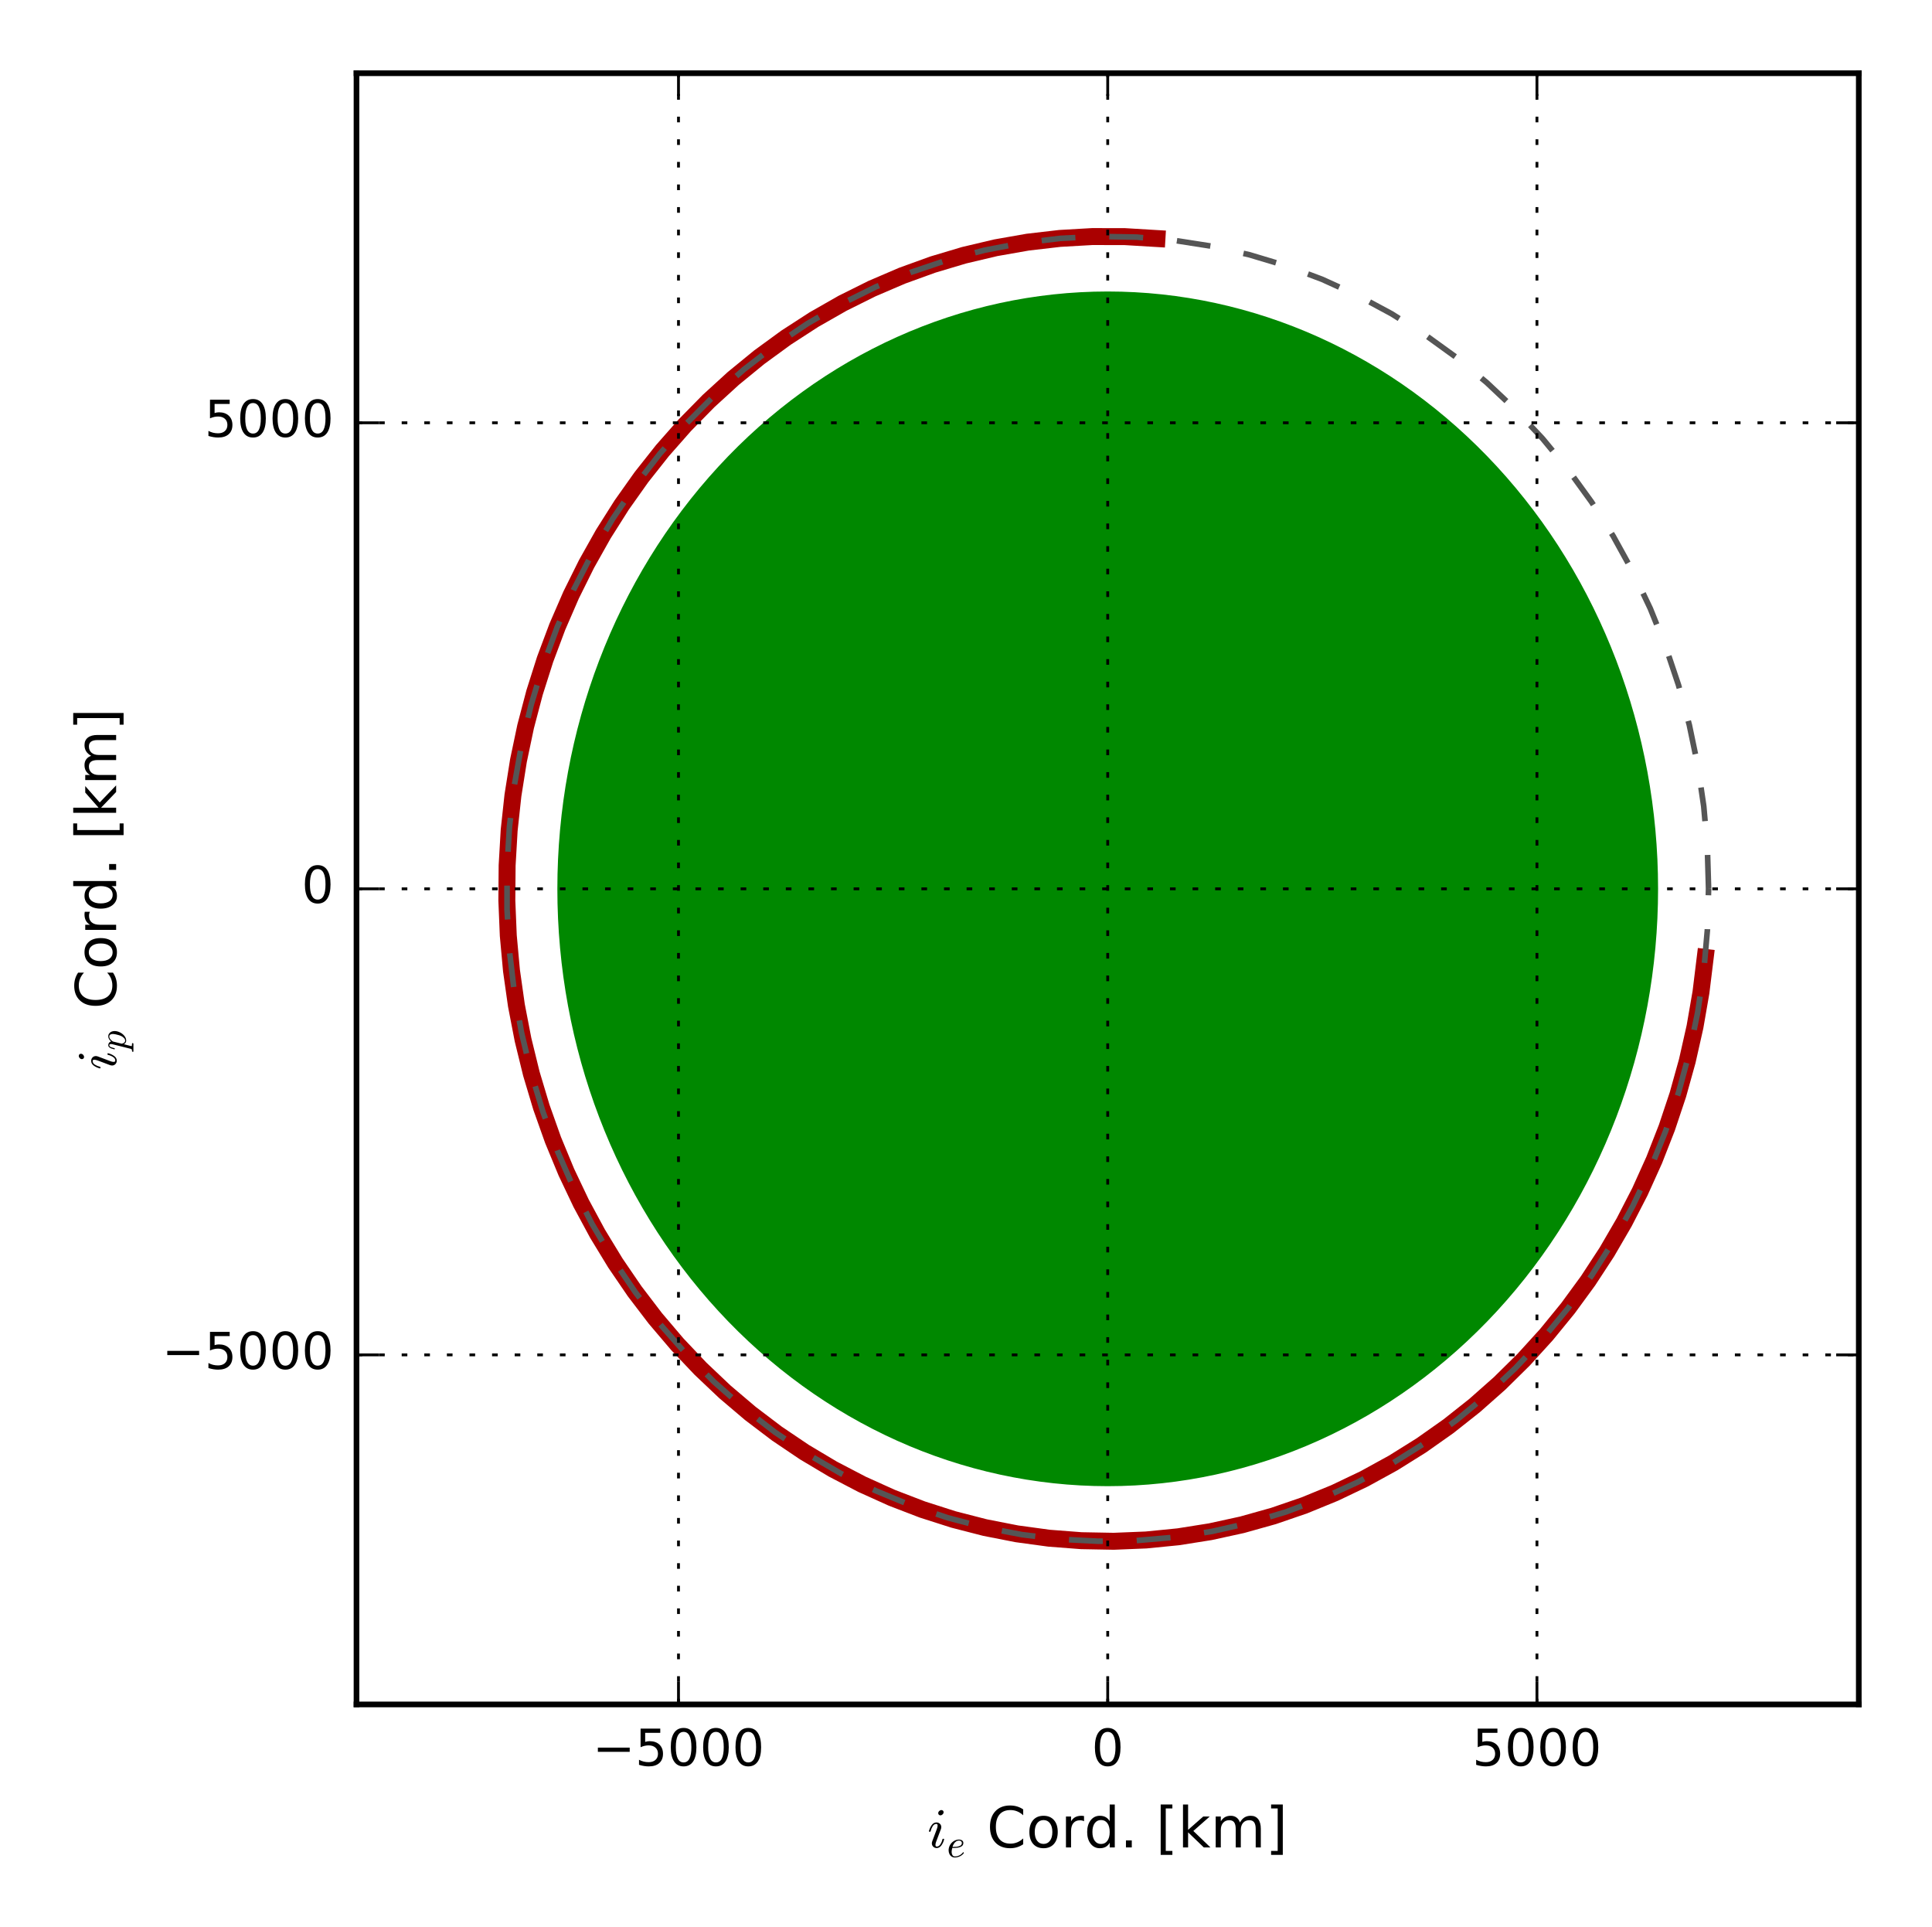 <?xml version="1.0" encoding="utf-8" standalone="no"?>
<!DOCTYPE svg PUBLIC "-//W3C//DTD SVG 1.1//EN"
  "http://www.w3.org/Graphics/SVG/1.1/DTD/svg11.dtd">
<!-- Created with matplotlib (http://matplotlib.org/) -->
<svg height="341pt" version="1.1" viewBox="0 0 342 341" width="342pt" xmlns="http://www.w3.org/2000/svg" xmlns:xlink="http://www.w3.org/1999/xlink">
 <defs>
  <style type="text/css">
*{stroke-linecap:butt;stroke-linejoin:round;stroke-miterlimit:100000;}
  </style>
 </defs>
 <g id="figure_1">
  <g id="patch_1">
   <path d="M 0 342 
L 342 342 
L 342 0 
L 0 0 
z
" style="fill:none;"/>
  </g>
  <g id="axes_1">
   <g id="patch_2">
    <path d="M 63.107 301.652 
L 329.04 301.652 
L 329.04 12.96 
L 63.107 12.96 
z
" style="fill:none;"/>
   </g>
   <g id="patch_3">
    <path clip-path="url(#p410b95a5d9)" d="M 196.087 262.524 
C 221.791 262.524 246.446 251.437 264.622 231.706 
C 282.798 211.975 293.01 185.21 293.01 157.306 
C 293.01 129.402 282.798 102.637 264.622 82.905 
C 246.446 63.174 221.791 52.088 196.087 52.088 
C 170.382 52.088 145.727 63.174 127.551 82.905 
C 109.376 102.637 99.163 129.402 99.163 157.306 
C 99.163 185.21 109.376 211.975 127.551 231.706 
C 145.727 251.437 170.382 262.524 196.087 262.524 
z
" style="fill:#008800;stroke:#008800;stroke-linejoin:miter;"/>
   </g>
   <g id="line2d_1">
    <path clip-path="url(#p410b95a5d9)" d="M 204.803 42.218 
L 199.078 41.875 
L 193.346 41.867 
L 187.621 42.195 
L 181.92 42.856 
L 176.261 43.85 
L 170.66 45.174 
L 165.132 46.823 
L 159.694 48.793 
L 154.362 51.079 
L 149.151 53.672 
L 144.076 56.567 
L 139.153 59.754 
L 134.394 63.225 
L 129.815 66.969 
L 125.429 70.975 
L 121.247 75.232 
L 117.283 79.727 
L 113.548 84.448 
L 110.052 89.38 
L 106.806 94.509 
L 103.82 99.821 
L 101.101 105.299 
L 98.658 110.929 
L 96.498 116.693 
L 94.628 122.575 
L 93.052 128.558 
L 91.775 134.625 
L 90.801 140.757 
L 90.132 146.938 
L 89.772 153.148 
L 89.72 159.371 
L 89.977 165.587 
L 90.542 171.78 
L 91.413 177.931 
L 92.589 184.021 
L 94.064 190.034 
L 95.837 195.952 
L 97.9 201.758 
L 100.248 207.435 
L 102.875 212.966 
L 105.772 218.336 
L 108.932 223.528 
L 112.345 228.528 
L 116.001 233.321 
L 119.889 237.894 
L 123.999 242.232 
L 128.318 246.324 
L 132.834 250.157 
L 137.533 253.721 
L 142.403 257.005 
L 147.428 259.999 
L 152.595 262.695 
L 157.888 265.084 
L 163.292 267.161 
L 168.791 268.919 
L 174.37 270.353 
L 180.012 271.458 
L 185.7 272.232 
L 191.418 272.672 
L 197.15 272.777 
L 202.879 272.546 
L 208.589 271.981 
L 214.262 271.082 
L 219.882 269.854 
L 225.433 268.298 
L 230.898 266.42 
L 236.263 264.224 
L 241.511 261.719 
L 246.627 258.91 
L 251.596 255.806 
L 256.404 252.415 
L 261.037 248.749 
L 265.481 244.816 
L 269.723 240.63 
L 273.751 236.201 
L 277.554 231.544 
L 281.12 226.67 
L 284.44 221.595 
L 287.502 216.333 
L 290.299 210.9 
L 292.822 205.311 
L 295.064 199.583 
L 297.019 193.732 
L 298.68 187.774 
L 300.043 181.729 
L 301.104 175.612 
L 301.86 169.443 
" style="fill:none;stroke:#aa0000;stroke-linecap:square;stroke-width:3.0;"/>
   </g>
   <g id="line2d_2">
    <path clip-path="url(#p410b95a5d9)" d="M 302.449 157.306 
L 302.235 149.983 
L 301.594 142.689 
L 300.527 135.454 
L 299.041 128.307 
L 297.139 121.277 
L 294.831 114.391 
L 292.125 107.679 
L 289.033 101.166 
L 285.566 94.88 
L 281.739 88.844 
L 277.567 83.085 
L 273.067 77.624 
L 268.257 72.483 
L 263.156 67.685 
L 257.786 63.247 
L 252.166 59.188 
L 246.321 55.523 
L 240.274 52.269 
L 234.048 49.437 
L 227.67 47.04 
L 221.165 45.087 
L 214.558 43.585 
L 207.877 42.542 
L 201.148 41.961 
L 194.399 41.844 
L 187.657 42.191 
L 180.948 43.003 
L 174.3 44.275 
L 167.74 46.002 
L 161.294 48.177 
L 154.988 50.791 
L 148.848 53.835 
L 142.897 57.295 
L 137.161 61.158 
L 131.662 65.408 
L 126.422 70.029 
L 121.463 75 
L 116.805 80.304 
L 112.465 85.917 
L 108.462 91.818 
L 104.812 97.983 
L 101.53 104.387 
L 98.628 111.003 
L 96.119 117.807 
L 94.012 124.769 
L 92.317 131.863 
L 91.039 139.059 
L 90.184 146.328 
L 89.756 153.642 
L 89.756 160.97 
L 90.184 168.284 
L 91.039 175.553 
L 92.317 182.749 
L 94.012 189.842 
L 96.119 196.805 
L 98.628 203.608 
L 101.53 210.225 
L 104.812 216.629 
L 108.462 222.793 
L 112.465 228.694 
L 116.805 234.308 
L 121.463 239.611 
L 126.422 244.583 
L 131.662 249.203 
L 137.161 253.453 
L 142.897 257.316 
L 148.848 260.777 
L 154.988 263.82 
L 161.294 266.435 
L 167.74 268.61 
L 174.3 270.337 
L 180.948 271.609 
L 187.657 272.42 
L 194.399 272.768 
L 201.148 272.651 
L 207.877 272.07 
L 214.558 271.026 
L 221.165 269.525 
L 227.67 267.571 
L 234.048 265.174 
L 240.274 262.343 
L 246.321 259.088 
L 252.166 255.424 
L 257.786 251.365 
L 263.156 246.927 
L 268.257 242.128 
L 273.067 236.988 
L 277.567 231.527 
L 281.739 225.767 
L 285.566 219.732 
L 289.033 213.445 
L 292.125 206.933 
L 294.831 200.22 
L 297.139 193.335 
L 299.041 186.305 
L 300.527 179.158 
L 301.594 171.923 
L 302.235 164.629 
L 302.449 157.306 
" style="fill:none;stroke:#555555;stroke-dasharray:6,6;stroke-dashoffset:0.0;"/>
   </g>
   <g id="patch_4">
    <path d="M 63.107 12.96 
L 329.04 12.96 
" style="fill:none;stroke:#000000;stroke-linecap:square;stroke-linejoin:miter;"/>
   </g>
   <g id="patch_5">
    <path d="M 329.04 301.652 
L 329.04 12.96 
" style="fill:none;stroke:#000000;stroke-linecap:square;stroke-linejoin:miter;"/>
   </g>
   <g id="patch_6">
    <path d="M 63.107 301.652 
L 329.04 301.652 
" style="fill:none;stroke:#000000;stroke-linecap:square;stroke-linejoin:miter;"/>
   </g>
   <g id="patch_7">
    <path d="M 63.107 301.652 
L 63.107 12.96 
" style="fill:none;stroke:#000000;stroke-linecap:square;stroke-linejoin:miter;"/>
   </g>
   <g id="matplotlib.axis_1">
    <g id="xtick_1">
     <g id="line2d_3">
      <path clip-path="url(#p410b95a5d9)" d="M 120.106 301.652 
L 120.106 12.96 
" style="fill:none;stroke:#000000;stroke-dasharray:1,3;stroke-dashoffset:0.0;stroke-width:0.5;"/>
     </g>
     <g id="line2d_4">
      <defs>
       <path d="M 0 0 
L 0 -4 
" id="mccd647755e" style="stroke:#000000;stroke-width:0.5;"/>
      </defs>
      <g>
       <use style="stroke:#000000;stroke-width:0.5;" x="120.106" xlink:href="#mccd647755e" y="301.652"/>
      </g>
     </g>
     <g id="line2d_5">
      <defs>
       <path d="M 0 0 
L 0 4 
" id="m035033a5ba" style="stroke:#000000;stroke-width:0.5;"/>
      </defs>
      <g>
       <use style="stroke:#000000;stroke-width:0.5;" x="120.106" xlink:href="#m035033a5ba" y="12.96"/>
      </g>
     </g>
     <g id="text_1">
      <!-- −5000 -->
      <defs>
       <path d="M 10.594 35.5 
L 73.188 35.5 
L 73.188 27.203 
L 10.594 27.203 
z
" id="BitstreamVeraSans-Roman-2212"/>
       <path d="M 31.781 66.406 
Q 24.172 66.406 20.328 58.906 
Q 16.5 51.422 16.5 36.375 
Q 16.5 21.391 20.328 13.891 
Q 24.172 6.391 31.781 6.391 
Q 39.453 6.391 43.281 13.891 
Q 47.125 21.391 47.125 36.375 
Q 47.125 51.422 43.281 58.906 
Q 39.453 66.406 31.781 66.406 
M 31.781 74.219 
Q 44.047 74.219 50.516 64.516 
Q 56.984 54.828 56.984 36.375 
Q 56.984 17.969 50.516 8.266 
Q 44.047 -1.422 31.781 -1.422 
Q 19.531 -1.422 13.062 8.266 
Q 6.594 17.969 6.594 36.375 
Q 6.594 54.828 13.062 64.516 
Q 19.531 74.219 31.781 74.219 
" id="BitstreamVeraSans-Roman-30"/>
       <path d="M 10.797 72.906 
L 49.516 72.906 
L 49.516 64.594 
L 19.828 64.594 
L 19.828 46.734 
Q 21.969 47.469 24.109 47.828 
Q 26.266 48.188 28.422 48.188 
Q 40.625 48.188 47.75 41.5 
Q 54.891 34.812 54.891 23.391 
Q 54.891 11.625 47.562 5.094 
Q 40.234 -1.422 26.906 -1.422 
Q 22.312 -1.422 17.547 -0.641 
Q 12.797 0.141 7.719 1.703 
L 7.719 11.625 
Q 12.109 9.234 16.797 8.062 
Q 21.484 6.891 26.703 6.891 
Q 35.156 6.891 40.078 11.328 
Q 45.016 15.766 45.016 23.391 
Q 45.016 31 40.078 35.438 
Q 35.156 39.891 26.703 39.891 
Q 22.75 39.891 18.812 39.016 
Q 14.891 38.141 10.797 36.281 
z
" id="BitstreamVeraSans-Roman-35"/>
      </defs>
      <g transform="translate(104.882 312.49)scale(0.09 -0.09)">
       <use xlink:href="#BitstreamVeraSans-Roman-2212"/>
       <use x="83.789" xlink:href="#BitstreamVeraSans-Roman-35"/>
       <use x="147.412" xlink:href="#BitstreamVeraSans-Roman-30"/>
       <use x="211.035" xlink:href="#BitstreamVeraSans-Roman-30"/>
       <use x="274.658" xlink:href="#BitstreamVeraSans-Roman-30"/>
      </g>
     </g>
    </g>
    <g id="xtick_2">
     <g id="line2d_6">
      <path clip-path="url(#p410b95a5d9)" d="M 196.087 301.652 
L 196.087 12.96 
" style="fill:none;stroke:#000000;stroke-dasharray:1,3;stroke-dashoffset:0.0;stroke-width:0.5;"/>
     </g>
     <g id="line2d_7">
      <g>
       <use style="stroke:#000000;stroke-width:0.5;" x="196.087" xlink:href="#mccd647755e" y="301.652"/>
      </g>
     </g>
     <g id="line2d_8">
      <g>
       <use style="stroke:#000000;stroke-width:0.5;" x="196.087" xlink:href="#m035033a5ba" y="12.96"/>
      </g>
     </g>
     <g id="text_2">
      <!-- 0 -->
      <g transform="translate(193.224 312.49)scale(0.09 -0.09)">
       <use xlink:href="#BitstreamVeraSans-Roman-30"/>
      </g>
     </g>
    </g>
    <g id="xtick_3">
     <g id="line2d_9">
      <path clip-path="url(#p410b95a5d9)" d="M 272.068 301.652 
L 272.068 12.96 
" style="fill:none;stroke:#000000;stroke-dasharray:1,3;stroke-dashoffset:0.0;stroke-width:0.5;"/>
     </g>
     <g id="line2d_10">
      <g>
       <use style="stroke:#000000;stroke-width:0.5;" x="272.068" xlink:href="#mccd647755e" y="301.652"/>
      </g>
     </g>
     <g id="line2d_11">
      <g>
       <use style="stroke:#000000;stroke-width:0.5;" x="272.068" xlink:href="#m035033a5ba" y="12.96"/>
      </g>
     </g>
     <g id="text_3">
      <!-- 5000 -->
      <g transform="translate(260.615 312.49)scale(0.09 -0.09)">
       <use xlink:href="#BitstreamVeraSans-Roman-35"/>
       <use x="63.623" xlink:href="#BitstreamVeraSans-Roman-30"/>
       <use x="127.246" xlink:href="#BitstreamVeraSans-Roman-30"/>
       <use x="190.869" xlink:href="#BitstreamVeraSans-Roman-30"/>
      </g>
     </g>
    </g>
    <g id="text_4">
     <!-- $i_e$ Cord. [km] -->
     <defs>
      <path id="BitstreamVeraSans-Roman-20"/>
      <path d="M 8.594 75.984 
L 29.297 75.984 
L 29.297 69 
L 17.578 69 
L 17.578 -6.203 
L 29.297 -6.203 
L 29.297 -13.188 
L 8.594 -13.188 
z
" id="BitstreamVeraSans-Roman-5b"/>
      <path d="M 10.688 12.406 
L 21 12.406 
L 21 0 
L 10.688 0 
z
" id="BitstreamVeraSans-Roman-2e"/>
      <path d="M 52 44.188 
Q 55.375 50.25 60.062 53.125 
Q 64.75 56 71.094 56 
Q 79.641 56 84.281 50.016 
Q 88.922 44.047 88.922 33.016 
L 88.922 0 
L 79.891 0 
L 79.891 32.719 
Q 79.891 40.578 77.094 44.375 
Q 74.312 48.188 68.609 48.188 
Q 61.625 48.188 57.562 43.547 
Q 53.516 38.922 53.516 30.906 
L 53.516 0 
L 44.484 0 
L 44.484 32.719 
Q 44.484 40.625 41.703 44.406 
Q 38.922 48.188 33.109 48.188 
Q 26.219 48.188 22.156 43.531 
Q 18.109 38.875 18.109 30.906 
L 18.109 0 
L 9.078 0 
L 9.078 54.688 
L 18.109 54.688 
L 18.109 46.188 
Q 21.188 51.219 25.484 53.609 
Q 29.781 56 35.688 56 
Q 41.656 56 45.828 52.969 
Q 50 49.953 52 44.188 
" id="BitstreamVeraSans-Roman-6d"/>
      <path d="M 30.609 48.391 
Q 23.391 48.391 19.188 42.75 
Q 14.984 37.109 14.984 27.297 
Q 14.984 17.484 19.156 11.844 
Q 23.344 6.203 30.609 6.203 
Q 37.797 6.203 41.984 11.859 
Q 46.188 17.531 46.188 27.297 
Q 46.188 37.016 41.984 42.703 
Q 37.797 48.391 30.609 48.391 
M 30.609 56 
Q 42.328 56 49.016 48.375 
Q 55.719 40.766 55.719 27.297 
Q 55.719 13.875 49.016 6.219 
Q 42.328 -1.422 30.609 -1.422 
Q 18.844 -1.422 12.172 6.219 
Q 5.516 13.875 5.516 27.297 
Q 5.516 40.766 12.172 48.375 
Q 18.844 56 30.609 56 
" id="BitstreamVeraSans-Roman-6f"/>
      <path d="M 9.078 75.984 
L 18.109 75.984 
L 18.109 31.109 
L 44.922 54.688 
L 56.391 54.688 
L 27.391 29.109 
L 57.625 0 
L 45.906 0 
L 18.109 26.703 
L 18.109 0 
L 9.078 0 
z
" id="BitstreamVeraSans-Roman-6b"/>
      <path d="M 20.125 -1.125 
Q 15.328 -1.125 11.734 1.359 
Q 8.156 3.859 6.266 8.078 
Q 4.391 12.312 4.391 17 
Q 4.391 24.125 7.984 30.391 
Q 11.578 36.672 17.719 40.422 
Q 23.875 44.188 30.906 44.188 
Q 35.203 44.188 38.406 41.969 
Q 41.609 39.75 41.609 35.594 
Q 41.609 29.828 37.016 27.016 
Q 32.422 24.219 26.656 23.562 
Q 20.906 22.906 13.922 22.906 
L 13.625 22.906 
Q 12.016 16.938 12.016 12.703 
Q 12.016 8.25 14.062 4.875 
Q 16.109 1.516 20.312 1.516 
Q 26.266 1.516 31.75 4.25 
Q 37.25 6.984 40.719 11.812 
Q 41.016 12.109 41.5 12.109 
Q 42 12.109 42.5 11.547 
Q 43.016 10.984 43.016 10.5 
Q 43.016 10.109 42.828 9.906 
Q 39.156 4.781 32.953 1.828 
Q 26.766 -1.125 20.125 -1.125 
M 14.203 25.484 
Q 20.016 25.484 24.953 26.016 
Q 29.891 26.562 33.891 28.734 
Q 37.891 30.906 37.891 35.5 
Q 37.891 37.359 36.859 38.75 
Q 35.844 40.141 34.203 40.875 
Q 32.562 41.609 30.812 41.609 
Q 26.562 41.609 23.172 39.312 
Q 19.781 37.016 17.578 33.328 
Q 15.375 29.641 14.203 25.484 
" id="Cmmi10-65"/>
      <path d="M 45.406 46.391 
L 45.406 75.984 
L 54.391 75.984 
L 54.391 0 
L 45.406 0 
L 45.406 8.203 
Q 42.578 3.328 38.25 0.953 
Q 33.938 -1.422 27.875 -1.422 
Q 17.969 -1.422 11.734 6.484 
Q 5.516 14.406 5.516 27.297 
Q 5.516 40.188 11.734 48.094 
Q 17.969 56 27.875 56 
Q 33.938 56 38.25 53.625 
Q 42.578 51.266 45.406 46.391 
M 14.797 27.297 
Q 14.797 17.391 18.875 11.75 
Q 22.953 6.109 30.078 6.109 
Q 37.203 6.109 41.297 11.75 
Q 45.406 17.391 45.406 27.297 
Q 45.406 37.203 41.297 42.844 
Q 37.203 48.484 30.078 48.484 
Q 22.953 48.484 18.875 42.844 
Q 14.797 37.203 14.797 27.297 
" id="BitstreamVeraSans-Roman-64"/>
      <path d="M 7.812 7.172 
Q 7.812 9.031 8.594 11.078 
L 16.703 32.625 
Q 18.016 36.281 18.016 38.625 
Q 18.016 41.609 15.828 41.609 
Q 11.859 41.609 9.297 37.531 
Q 6.734 33.453 5.516 28.422 
Q 5.328 27.781 4.688 27.781 
L 3.516 27.781 
Q 2.688 27.781 2.688 28.719 
L 2.688 29 
Q 4.297 34.969 7.609 39.578 
Q 10.938 44.188 16.016 44.188 
Q 19.578 44.188 22.047 41.844 
Q 24.516 39.5 24.516 35.891 
Q 24.516 34.031 23.688 31.984 
L 15.578 10.5 
Q 14.203 7.172 14.203 4.5 
Q 14.203 1.516 16.5 1.516 
Q 20.406 1.516 23.016 5.688 
Q 25.641 9.859 26.703 14.703 
Q 26.906 15.281 27.484 15.281 
L 28.719 15.281 
Q 29.109 15.281 29.344 15.016 
Q 29.594 14.75 29.594 14.406 
Q 29.594 14.312 29.5 14.109 
Q 28.125 8.453 24.734 3.656 
Q 21.344 -1.125 16.312 -1.125 
Q 12.797 -1.125 10.297 1.297 
Q 7.812 3.719 7.812 7.172 
M 19.094 60.594 
Q 19.094 62.703 20.844 64.406 
Q 22.609 66.109 24.703 66.109 
Q 26.422 66.109 27.516 65.062 
Q 28.609 64.016 28.609 62.406 
Q 28.609 60.156 26.828 58.469 
Q 25.047 56.781 22.906 56.781 
Q 21.297 56.781 20.188 57.875 
Q 19.094 58.984 19.094 60.594 
" id="Cmmi10-69"/>
      <path d="M 64.406 67.281 
L 64.406 56.891 
Q 59.422 61.531 53.781 63.812 
Q 48.141 66.109 41.797 66.109 
Q 29.297 66.109 22.656 58.469 
Q 16.016 50.828 16.016 36.375 
Q 16.016 21.969 22.656 14.328 
Q 29.297 6.688 41.797 6.688 
Q 48.141 6.688 53.781 8.984 
Q 59.422 11.281 64.406 15.922 
L 64.406 5.609 
Q 59.234 2.094 53.438 0.328 
Q 47.656 -1.422 41.219 -1.422 
Q 24.656 -1.422 15.125 8.703 
Q 5.609 18.844 5.609 36.375 
Q 5.609 53.953 15.125 64.078 
Q 24.656 74.219 41.219 74.219 
Q 47.75 74.219 53.531 72.484 
Q 59.328 70.75 64.406 67.281 
" id="BitstreamVeraSans-Roman-43"/>
      <path d="M 30.422 75.984 
L 30.422 -13.188 
L 9.719 -13.188 
L 9.719 -6.203 
L 21.391 -6.203 
L 21.391 69 
L 9.719 69 
L 9.719 75.984 
z
" id="BitstreamVeraSans-Roman-5d"/>
      <path d="M 41.109 46.297 
Q 39.594 47.172 37.812 47.578 
Q 36.031 48 33.891 48 
Q 26.266 48 22.188 43.047 
Q 18.109 38.094 18.109 28.812 
L 18.109 0 
L 9.078 0 
L 9.078 54.688 
L 18.109 54.688 
L 18.109 46.188 
Q 20.953 51.172 25.484 53.578 
Q 30.031 56 36.531 56 
Q 37.453 56 38.578 55.875 
Q 39.703 55.766 41.062 55.516 
z
" id="BitstreamVeraSans-Roman-72"/>
     </defs>
     <g transform="translate(164.173 326.96)scale(0.1 -0.1)">
      <use transform="translate(0.0 0.016)" xlink:href="#Cmmi10-69"/>
      <use transform="translate(34.424 -16.991)scale(0.7)" xlink:href="#Cmmi10-65"/>
      <use transform="translate(73.34 0.016)" xlink:href="#BitstreamVeraSans-Roman-20"/>
      <use transform="translate(105.127 0.016)" xlink:href="#BitstreamVeraSans-Roman-43"/>
      <use transform="translate(174.952 0.016)" xlink:href="#BitstreamVeraSans-Roman-6f"/>
      <use transform="translate(236.133 0.016)" xlink:href="#BitstreamVeraSans-Roman-72"/>
      <use transform="translate(277.246 0.016)" xlink:href="#BitstreamVeraSans-Roman-64"/>
      <use transform="translate(340.723 0.016)" xlink:href="#BitstreamVeraSans-Roman-2e"/>
      <use transform="translate(372.51 0.016)" xlink:href="#BitstreamVeraSans-Roman-20"/>
      <use transform="translate(404.297 0.016)" xlink:href="#BitstreamVeraSans-Roman-5b"/>
      <use transform="translate(443.311 0.016)" xlink:href="#BitstreamVeraSans-Roman-6b"/>
      <use transform="translate(501.221 0.016)" xlink:href="#BitstreamVeraSans-Roman-6d"/>
      <use transform="translate(598.633 0.016)" xlink:href="#BitstreamVeraSans-Roman-5d"/>
     </g>
    </g>
   </g>
   <g id="matplotlib.axis_2">
    <g id="ytick_1">
     <g id="line2d_12">
      <path clip-path="url(#p410b95a5d9)" d="M 63.107 239.789 
L 329.04 239.789 
" style="fill:none;stroke:#000000;stroke-dasharray:1,3;stroke-dashoffset:0.0;stroke-width:0.5;"/>
     </g>
     <g id="line2d_13">
      <defs>
       <path d="M 0 0 
L 4 0 
" id="mb05e440895" style="stroke:#000000;stroke-width:0.5;"/>
      </defs>
      <g>
       <use style="stroke:#000000;stroke-width:0.5;" x="63.107" xlink:href="#mb05e440895" y="239.789"/>
      </g>
     </g>
     <g id="line2d_14">
      <defs>
       <path d="M 0 0 
L -4 0 
" id="m11ebb5864d" style="stroke:#000000;stroke-width:0.5;"/>
      </defs>
      <g>
       <use style="stroke:#000000;stroke-width:0.5;" x="329.04" xlink:href="#m11ebb5864d" y="239.789"/>
      </g>
     </g>
     <g id="text_5">
      <!-- −5000 -->
      <g transform="translate(28.66 242.273)scale(0.09 -0.09)">
       <use xlink:href="#BitstreamVeraSans-Roman-2212"/>
       <use x="83.789" xlink:href="#BitstreamVeraSans-Roman-35"/>
       <use x="147.412" xlink:href="#BitstreamVeraSans-Roman-30"/>
       <use x="211.035" xlink:href="#BitstreamVeraSans-Roman-30"/>
       <use x="274.658" xlink:href="#BitstreamVeraSans-Roman-30"/>
      </g>
     </g>
    </g>
    <g id="ytick_2">
     <g id="line2d_15">
      <path clip-path="url(#p410b95a5d9)" d="M 63.107 157.306 
L 329.04 157.306 
" style="fill:none;stroke:#000000;stroke-dasharray:1,3;stroke-dashoffset:0.0;stroke-width:0.5;"/>
     </g>
     <g id="line2d_16">
      <g>
       <use style="stroke:#000000;stroke-width:0.5;" x="63.107" xlink:href="#mb05e440895" y="157.306"/>
      </g>
     </g>
     <g id="line2d_17">
      <g>
       <use style="stroke:#000000;stroke-width:0.5;" x="329.04" xlink:href="#m11ebb5864d" y="157.306"/>
      </g>
     </g>
     <g id="text_6">
      <!-- 0 -->
      <g transform="translate(53.38 159.789)scale(0.09 -0.09)">
       <use xlink:href="#BitstreamVeraSans-Roman-30"/>
      </g>
     </g>
    </g>
    <g id="ytick_3">
     <g id="line2d_18">
      <path clip-path="url(#p410b95a5d9)" d="M 63.107 74.822 
L 329.04 74.822 
" style="fill:none;stroke:#000000;stroke-dasharray:1,3;stroke-dashoffset:0.0;stroke-width:0.5;"/>
     </g>
     <g id="line2d_19">
      <g>
       <use style="stroke:#000000;stroke-width:0.5;" x="63.107" xlink:href="#mb05e440895" y="74.822"/>
      </g>
     </g>
     <g id="line2d_20">
      <g>
       <use style="stroke:#000000;stroke-width:0.5;" x="329.04" xlink:href="#m11ebb5864d" y="74.822"/>
      </g>
     </g>
     <g id="text_7">
      <!-- 5000 -->
      <g transform="translate(36.202 77.306)scale(0.09 -0.09)">
       <use xlink:href="#BitstreamVeraSans-Roman-35"/>
       <use x="63.623" xlink:href="#BitstreamVeraSans-Roman-30"/>
       <use x="127.246" xlink:href="#BitstreamVeraSans-Roman-30"/>
       <use x="190.869" xlink:href="#BitstreamVeraSans-Roman-30"/>
      </g>
     </g>
    </g>
    <g id="text_8">
     <!-- $i_p$ Cord. [km] -->
     <defs>
      <path d="M -2.484 -19.391 
Q -3.422 -19.391 -3.422 -18.109 
Q -3.078 -15.922 -2.094 -15.922 
Q 1.031 -15.922 2.266 -15.359 
Q 3.516 -14.797 4.203 -12.5 
L 15.484 32.516 
Q 16.219 34.375 16.219 37.312 
Q 16.219 41.609 13.281 41.609 
Q 10.156 41.609 8.641 37.859 
Q 7.125 34.125 5.719 28.422 
Q 5.719 27.781 4.891 27.781 
L 3.719 27.781 
Q 3.469 27.781 3.172 28.141 
Q 2.875 28.516 2.875 28.812 
Q 3.953 33.156 4.953 36.172 
Q 5.953 39.203 8.078 41.688 
Q 10.203 44.188 13.375 44.188 
Q 16.797 44.188 19.375 42.25 
Q 21.969 40.328 22.703 37.016 
Q 25.438 40.188 28.75 42.188 
Q 32.078 44.188 35.594 44.188 
Q 39.797 44.188 42.891 41.938 
Q 46 39.703 47.562 36.062 
Q 49.125 32.422 49.125 28.219 
Q 49.125 21.781 45.828 14.891 
Q 42.531 8.016 36.891 3.438 
Q 31.25 -1.125 24.812 -1.125 
Q 21.875 -1.125 19.5 0.531 
Q 17.141 2.203 15.828 4.891 
L 11.281 -12.891 
Q 11.031 -14.359 10.984 -14.594 
Q 10.984 -15.922 17.578 -15.922 
Q 18.609 -15.922 18.609 -17.188 
Q 18.266 -18.5 18.047 -18.938 
Q 17.828 -19.391 16.891 -19.391 
z
M 24.906 1.516 
Q 28.375 1.516 31.344 4.375 
Q 34.328 7.234 36.188 10.797 
Q 37.547 13.484 38.734 17.359 
Q 39.938 21.234 40.812 25.625 
Q 41.703 30.031 41.703 32.625 
Q 41.703 34.906 41.094 36.906 
Q 40.484 38.922 39.094 40.266 
Q 37.703 41.609 35.406 41.609 
Q 31.734 41.609 28.484 38.984 
Q 25.25 36.375 22.609 32.516 
L 22.609 32.172 
L 17.094 10.109 
Q 17.781 6.547 19.734 4.031 
Q 21.688 1.516 24.906 1.516 
" id="Cmmi10-70"/>
     </defs>
     <g transform="translate(20.56 189.356)rotate(-90.0)scale(0.1 -0.1)">
      <use transform="translate(0.0 0.016)" xlink:href="#Cmmi10-69"/>
      <use transform="translate(34.424 -16.991)scale(0.7)" xlink:href="#Cmmi10-70"/>
      <use transform="translate(76.006 0.016)" xlink:href="#BitstreamVeraSans-Roman-20"/>
      <use transform="translate(107.793 0.016)" xlink:href="#BitstreamVeraSans-Roman-43"/>
      <use transform="translate(177.618 0.016)" xlink:href="#BitstreamVeraSans-Roman-6f"/>
      <use transform="translate(238.799 0.016)" xlink:href="#BitstreamVeraSans-Roman-72"/>
      <use transform="translate(279.913 0.016)" xlink:href="#BitstreamVeraSans-Roman-64"/>
      <use transform="translate(343.389 0.016)" xlink:href="#BitstreamVeraSans-Roman-2e"/>
      <use transform="translate(375.176 0.016)" xlink:href="#BitstreamVeraSans-Roman-20"/>
      <use transform="translate(406.963 0.016)" xlink:href="#BitstreamVeraSans-Roman-5b"/>
      <use transform="translate(445.977 0.016)" xlink:href="#BitstreamVeraSans-Roman-6b"/>
      <use transform="translate(503.887 0.016)" xlink:href="#BitstreamVeraSans-Roman-6d"/>
      <use transform="translate(601.299 0.016)" xlink:href="#BitstreamVeraSans-Roman-5d"/>
     </g>
    </g>
   </g>
  </g>
 </g>
 <defs>
  <clipPath id="p410b95a5d9">
   <rect height="288.692" width="265.933" x="63.107" y="12.96"/>
  </clipPath>
 </defs>
</svg>
